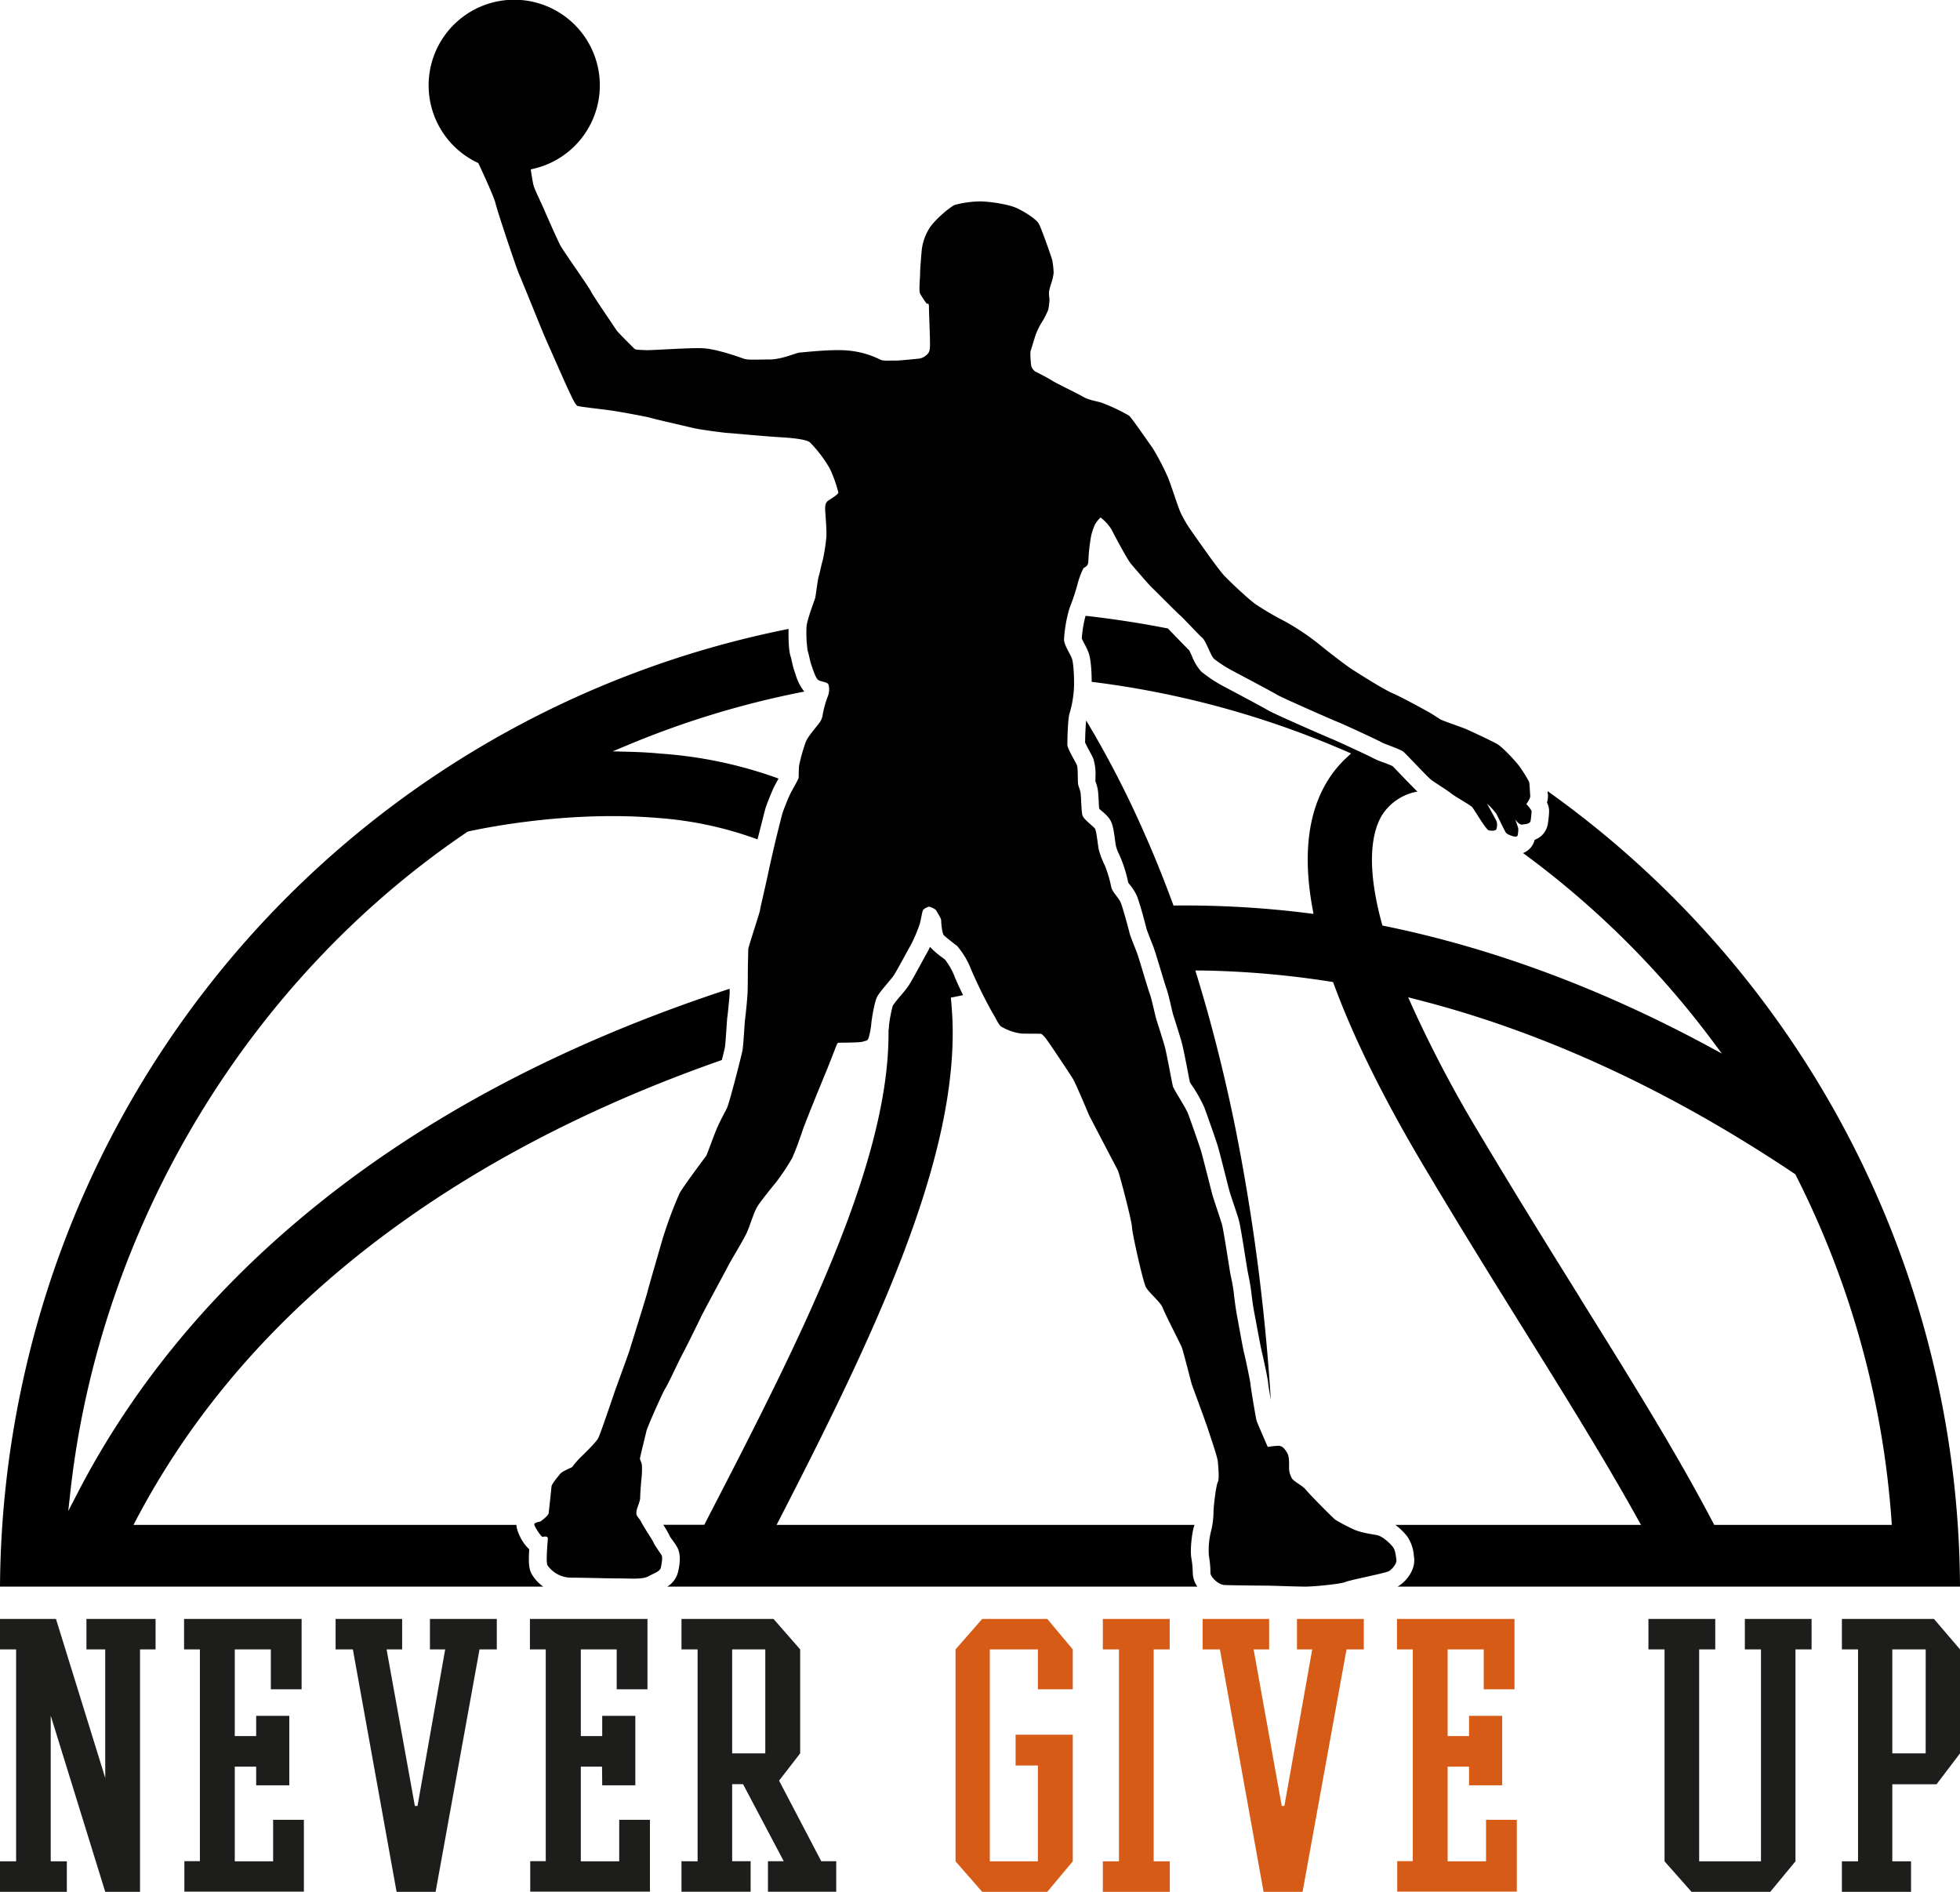<svg id="katman_1" data-name="katman 1" xmlns="http://www.w3.org/2000/svg" viewBox="0 0 566.93 547.15"><defs><style>.cls-1{fill:#010101;}.cls-2{fill:#1d1d1b;}.cls-3{fill:#d65b16;}</style></defs><path d="M404.26,468.78H566.93A284,284,0,0,0,447.66,238.72c0,.35,0,.65.06.83a6.19,6.19,0,0,1-.26,2.47,5.36,5.36,0,0,1,.62,2.52,28.31,28.31,0,0,1-.37,3.66,5.88,5.88,0,0,1-3.81,4.59,5.44,5.44,0,0,1-3.36,3.83,260.55,260.55,0,0,1,54.72,54.25l2.79,3.73-4.1-2.21c-30.9-16.66-62.35-28.33-93.48-34.68l-.62-.13-.16-.61c-4.81-17.7-2.64-26.76,0-31.22A15.27,15.27,0,0,1,410,238.84c-.88-.82-2.4-2.4-4.62-4.69-1.07-1.12-2.06-2.15-2.59-2.68-.64-.31-2.08-.86-2.81-1.13a19.72,19.72,0,0,1-3-1.28c-1.37-.74-10.62-5-12-5.55-.82-.32-16.6-7.17-18.3-8.24-.87-.54-7.71-4.18-10.29-5.56l-2.13-1.13a40.15,40.15,0,0,1-6.76-4.42,13.92,13.92,0,0,1-2.71-4.47c-.24-.51-.61-1.33-.84-1.74-.69-.65-1.74-1.74-3.26-3.32-1-1-2.47-2.58-2.85-2.92,0,0,0,0-.06-.05Q325.94,189.34,314,188a33.59,33.59,0,0,0-1.09,6.56c.17.43.54,1.14.78,1.59a19.66,19.66,0,0,1,1.16,2.46c.71,1.92.92,5.67.92,8.49a266.43,266.43,0,0,1,73.6,20.09l1.44.63-1.17,1.07a32.07,32.07,0,0,0-5.78,7.06c-5.62,9.25-7,21.66-4.18,36.89l.25,1.37-1.38-.17a286.1,286.1,0,0,0-38.4-2.25h-.72l-.25-.68c-2.5-6.79-5.17-13.45-8-19.82a288.21,288.21,0,0,0-17-33c-.18,1.48-.29,4.48-.32,6.34.32.74,1.06,2.1,1.39,2.72.51.91.88,1.66,1,2a14.8,14.8,0,0,1,.61,5.24c0,.51,0,1,0,1.35l.06.11a11.19,11.19,0,0,1,.71,3c.07.66.12,1.6.18,2.6,0,.6.07,1.47.13,2.13.32.31.73.67,1,.89a12.76,12.76,0,0,1,1.8,1.81c1.07,1.43,1.33,3,1.77,6.27.11.75.19,1.47.29,1.89a11.42,11.42,0,0,0,.86,2.24l.6,1.4a37.86,37.86,0,0,1,2.05,6.76v.07c.14.23.44.61.65.88a14.45,14.45,0,0,1,1.82,2.88c.83,1.86,2.56,8.45,2.88,9.77.23.69,1.3,3.43,1.66,4.34l.22.55c.33.82.92,2.72,2.08,6.55.65,2.18,1.4,4.65,1.67,5.41.49,1.38,1,3.46,1.45,5.46.24,1,.46,2,.6,2.44l.37,1.17c.58,1.79,1.46,4.6,2,6.45.43,1.5,1.06,4.62,1.81,8.54.24,1.26.45,2.35.58,3s.84,1.45,1.27,2.16a41.28,41.28,0,0,1,3,5.53c.62,1.65,3.26,9.07,3.89,11.19.41,1.37,1.44,5.41,2.55,9.81.34,1.35.62,2.41.72,2.82.16.62.91,2.89,1.47,4.55s1.13,3.4,1.32,4.1c.28,1,.74,3.4,2.25,13l.21,1.28c.08.51.2,1.09.33,1.73.25,1.25.56,2.8.77,4.46l.08.67c.25,2,.48,3.87.9,6,.18.89.43,2.27.7,3.75.41,2.17,1.08,5.76,1.25,6.44,0,.09,1.75,7.51,2,9.83,0,.5.38,2.51.72,4.61a2.57,2.57,0,0,1,.06.4,592.51,592.51,0,0,0-10.32-79.06c-3.11-15.28-6.85-30.06-11.11-43.89l-.41-1.35,1.41,0A266.61,266.61,0,0,1,385,293.83l.59.1.21.56c5.65,15.43,14.46,33.25,26.19,52.94,10.15,17.06,19.57,32.24,29.14,47.59,11.9,19.12,23.14,37.19,32.68,54.39l.85,1.52H403.62A18.66,18.66,0,0,1,407,454.2a11.3,11.3,0,0,1,1.95,5.6l.06.45C409.56,464,406.61,467.43,404.26,468.78Zm53.23-82.73,0,0-1.09-1.8C447.33,369.71,438,354.65,428,337.91a359.68,359.68,0,0,1-19.83-37.64l-.85-1.94,2,.53c36.65,9.24,73.56,26.24,109.75,50.51l.22.14.12.24a261.41,261.41,0,0,1,27.72,100.07l.08,1.11H495.84l-.28-.54C485,430.2,471.62,408.75,457.49,386.05ZM182,227.33l-4.79-.13,4.43-1.84a261.43,261.43,0,0,1,51-15.44,14.53,14.53,0,0,1-2.59-5.22l-.21-.55a22.39,22.39,0,0,1-.76-2.81c-.13-.56-.24-1.13-.36-1.48-.6-1.68-.67-5.22-.63-8.06A283.19,283.19,0,0,0,7,407.62a286.66,286.66,0,0,0-7,61.16H157.13a11.58,11.58,0,0,1-3.35-3.66c-.76-1.43-.95-3-.7-7.14-2.29-2.08-3.69-5.56-3.7-7.05H38.61l.79-1.5a228.93,228.93,0,0,1,23.39-35.84c33.39-42.08,83.33-75.19,146-97.11.46-1.78.79-3.19.89-3.66.13-.76.36-4.1.46-5.7.15-2.11.18-2.66.25-3.1.1-.65.59-5.36.66-6.83,0-.36,0-.82,0-1.32C161.71,312,119.8,334.46,86.11,363,58.9,386,37.43,412.6,22.29,442l-2.55,4.92.61-5.5c8.46-76.7,51.38-148.06,114.81-190.92l.36-.15c6.58-1.42,30-5.93,54.5-3.9a105.75,105.75,0,0,1,29.09,6.21c.12-.49.22-.88.29-1.13.14-.56.48-1.9.84-3.3.74-2.9,1.07-4.24,1.24-4.77.36-1.11,1.59-4.17,2.21-5.55.3-.65.86-1.67,1.41-2.67l.09-.17a124.8,124.8,0,0,0-34-7.2C188.25,227.58,185.16,227.41,182,227.33Zm11,241.45H346.33a7.21,7.21,0,0,1-1.32-3.9,27.43,27.43,0,0,0-.35-4c-.56-2.61.17-8.06.78-9.72l.05-.23H224.63l.77-1.5c26.44-51.39,50.17-100.84,50.17-140.8,0-3-.16-6.16-.45-9.28l-.09-.92.91-.18,2.64-.53c-1.11-2.28-2.13-4.47-2.59-5.72a20.66,20.66,0,0,0-2.61-4.53c-.17-.15-.41-.33-.69-.54a24.17,24.17,0,0,1-3.7-3.18,19.48,19.48,0,0,1-1,2c-.22.35-.79,1.43-1.49,2.69-1.73,3.17-3,5.5-3.7,6.54a33.53,33.53,0,0,1-2.28,2.88,33.75,33.75,0,0,0-2.28,2.89,40.51,40.51,0,0,0-1.1,5.71A10.26,10.26,0,0,1,257,308c.42,39-26.73,91.51-53,142.34l-.29.56H191.85a26.88,26.88,0,0,1,1.9,3.31c.22.39.62.95,1,1.45a17,17,0,0,1,1.23,1.92c.83,1.67.88,4.06.11,7.08A6.82,6.82,0,0,1,193,468.78Z" transform="translate(0 -9.9)"/><path class="cls-1" d="M441.5,242.43s1.2-1.53,1.12-2.36-.17-3.65-.34-4.06a37.57,37.57,0,0,0-3.27-5.1c-1-1.2-4.35-4.93-6.05-5.88s-7.71-3.77-9.11-4.35-6.43-2.28-7.17-2.7-1.91-1.28-3.32-2.07-8-4.43-10.56-5.51-10-5.8-11.85-7-7.67-5.72-8.74-6.63a71.43,71.43,0,0,0-10.49-7.13,87.58,87.58,0,0,1-8.2-4.76c-1.78-1.12-7.42-6.38-9.45-8.54S345,164,344.58,163.42a36.16,36.16,0,0,1-3-5.06c-1-2.15-3.11-9.16-4-10.94a73.29,73.29,0,0,0-4.22-8c-1.33-1.82-6.09-8.78-6.8-9.32a55,55,0,0,0-7.91-3.73c-1.78-.54-3.61-.7-5.47-1.78s-7.09-3.52-8.91-4.64-4.52-2.44-4.89-2.65a3.21,3.21,0,0,1-1.08-1.49,25,25,0,0,1-.25-4.19c.13-.41,1.25-4.1,1.5-4.85a23.19,23.19,0,0,1,1.45-3.1,25.31,25.31,0,0,0,2.19-4.15,17.46,17.46,0,0,0,.38-3.19,8.47,8.47,0,0,1-.13-2.15,19.59,19.59,0,0,1,.62-2.28,14.58,14.58,0,0,0,.71-3.11,23.72,23.72,0,0,0-.42-3.69c-.2-.82-3.19-9.4-3.93-10.6s-3.69-3.15-6.18-4.35-8.2-2-10.81-2a30.1,30.1,0,0,0-7.21,1c-1.12.38-6.09,4.4-7.62,7.13a15.08,15.08,0,0,0-2,6.05c-.09,1.08-.46,5.18-.46,6.59s-.41,5.13,0,5.92A32,32,0,0,0,268,97.66c.24.25.7-.37.7,1s.29,8.32.29,9.65.12,2.78-.41,3.61a4.13,4.13,0,0,1-3.19,1.74c-1.66.16-5.47.58-6.72.53s-3.23.17-4.06-.29a26,26,0,0,0-8.74-2.56c-4.72-.59-13.63.49-14.58.53s-5.1,2-8.75,2-6.25.21-7.45-.24-7.79-2.78-11.61-3-14.75.62-16.69.54-2.95-.12-3.19-.33-4.81-4.72-5.27-5.43-7-10.27-7.45-11.31-7.92-11.6-8.75-13.13-4.18-9.12-4.89-10.78-2.56-5.38-2.9-6.63-.82-4.68-.82-4.68h0a24.76,24.76,0,1,0-15.17-1.82h0s4.5,9.53,5,11.72,6,18.65,6.8,20.43,6.63,16.28,7.29,17.78,6,13.63,7,15.74,2,4.31,2.61,4.56,6.3.87,9.08,1.24,11.31,1.95,12.14,2.24,9.4,2.24,12,2.86,9.7,1.49,10.19,1.49,11.07,1,15.33,1.24,7.42.71,8.41,1.41a36.82,36.82,0,0,1,5.85,7.71,38.37,38.37,0,0,1,2.44,6.83c0,.58-1.9,1.7-2.9,2.37s-.91,1.9-.91,2.65.58,6.71.29,8.45a54.11,54.11,0,0,1-1,6.17c-.58,2-.79,3.57-1.12,4.52s-.87,5.72-1.08,6.46-2.45,6.47-2.49,8.37a36.86,36.86,0,0,0,.33,6.8c.34.95.75,3.27,1.08,4.14s1.16,3.61,1.87,4.23,2.69.62,3.06,1.36a5.32,5.32,0,0,1-.12,3.32,28.61,28.61,0,0,0-1.53,5.43,5,5,0,0,1-1.12,2.57c-.5.74-3.15,3.68-3.82,5.42a53.15,53.15,0,0,0-1.86,6.59c-.17,1.08-.12,3.07-.17,3.65s-2,3.73-2.61,5.09-1.74,4.19-2,5-1.66,6.5-2,7.87-1.83,7.87-2.24,9.9-2.2,9.61-2.32,10.48-2.83,8.93-3.39,11.16c0,0-.13,5.2-.13,6.58s0,4.8-.09,6.49-.6,6.71-.72,7.4-.44,7.29-.74,8.92-3.81,15.28-4.48,16.66-2.1,3.87-3.14,6.41-2.66,7.18-2.93,7.51-6.74,9-7.63,10.72a120.06,120.06,0,0,0-4.86,13c-1.16,4-4.09,14.08-4.42,15.46s-4.53,14.75-5.08,16.58-4,11.1-4.64,13-3.87,11.44-4.53,12.77-5,5.47-5.3,5.74a27.25,27.25,0,0,0-2.21,2.6c0,.16-2.88,1.16-3.59,2.1s-2.38,2.81-2.44,3.64-.71,6.91-.82,7.68-2.38,2.38-2.38,2.38-1.77.27-1.77.83,1.94,3.59,2.38,3.59,1.6-.39,1.54.61-.6,6.68-.11,7.62a8.39,8.39,0,0,0,6.8,3.59c3.76,0,10.5.22,14,.22s6.68.33,8.39-.61,3.32-1.38,3.59-2.48.56-3,.28-3.54-2.1-3-2.32-3.64-2.82-4.48-3.59-6-1.44-1.55-1.44-2.71,1.11-3.2,1.11-4.36.22-3.76.33-5.14a23.31,23.31,0,0,0,.17-4.25c-.17-1.11-.56-1.55-.56-1.94s1.66-7,1.88-8,4.59-10.94,5.47-12.32,3.87-7.9,4.86-9.72,5-9.94,5.42-10.88,7.56-14.15,8.06-15.14,4.48-7.57,5.3-9.45,1.94-5.63,2.88-7.23,4.42-5.86,5.52-7.19a67.85,67.85,0,0,0,4.53-6.79c.61-1.16,2-4.86,3-7.85s6.85-17.18,7-17.51,2.21-5.58,2.48-6.3.67-1.82.94-1.87,6.3,0,7.18-.34,1.38-.05,1.72-1.43a23.54,23.54,0,0,0,.66-3.59c0-.61.83-6.19,1.66-7.85s3.86-4.8,4.86-6.3,4.47-8.06,5.08-9.06a47.83,47.83,0,0,0,2.32-5.46c.39-1.11.72-3.49,1-4.2s1.83-1.16,1.83-1.16,1.82.6,2.1,1.21,1.38,2.1,1.38,2.87.27,3.6.72,4.15,3.26,2.65,3.92,3.2a23.39,23.39,0,0,1,3.92,6.52A132.32,132.32,0,0,0,287,302.69c1,1.54,1.66,3.31,2.54,4.08a15.3,15.3,0,0,0,5.86,2.05c1.38.05,4.86.05,5.41.05s1,.5,1.71,1.38,6.91,10.17,7.79,11.61S314.82,332,315,332.41s7.9,15.13,8.34,16,4,14.42,4.09,16.41,3.15,15.63,4,17.29,4.33,4.42,4.91,6.08,5.1,10.36,5.51,11.43,2.74,10.24,2.86,10.61,4.23,11.48,4.72,13.05,2.7,7.92,2.82,9.28.5,5.14,0,6S351,445.62,351,447.4a23,23,0,0,1-.75,5.51,22.56,22.56,0,0,0-.58,6.92,31.23,31.23,0,0,1,.46,5.05c0,1,2.19,3.36,4.06,3.44s9.53.17,11.64.17,9.2.29,11.73.29,10.23-.75,11.56-1.33,11.56-2.57,12.55-3.11,2.4-2.23,2.24-3.31-.29-2.78-1-3.69-2.82-3.06-4.6-3.44-4.84-.66-7.33-1.94a49.53,49.53,0,0,1-4.68-2.49c-.79-.58-7.29-7.13-8.54-8.66s-3.85-2.44-4.27-3.73a5.79,5.79,0,0,1-.62-2.94c0-1.86,0-3.15-.62-4.14s-1.24-1.95-2.48-1.95a21.65,21.65,0,0,0-3.07.33s-3-6.84-3.23-7.58-1.78-10.11-1.78-10.65-1.5-7.67-1.83-8.91-1.53-8-2-10.52-.74-4.68-1-7-.83-4.48-1.08-6-1.91-12.22-2.32-13.68-2.44-7.33-2.82-8.74-2.65-10.52-3.23-12.47-3.15-9.2-3.77-10.85-4.1-7-4.35-7.79-1.78-9.49-2.44-11.81-1.91-6.18-2.33-7.5-1.32-5.84-2-7.71-3.15-10.44-3.69-11.81-1.95-4.89-2.07-5.47-2-7.58-2.61-9-2.37-2.9-2.72-4.43a35.65,35.65,0,0,0-1.84-6.22,24.37,24.37,0,0,1-1.74-4.51c-.33-1.45-.66-5.55-1.16-6.22s-3.32-2.69-3.61-3.85-.33-4.56-.49-6.13-.71-1.95-.79-3.28,0-4.18-.29-5-2.78-4.8-2.78-6,.13-7.74.67-9.11a31.61,31.61,0,0,0,1.2-6.59c.2-2.24,0-7.66-.54-9.16s-2.4-4.1-2.28-5.67a39.31,39.31,0,0,1,1.6-9,63.7,63.7,0,0,0,2.21-6.54,24.24,24.24,0,0,1,1.77-4.89c.3-.36,1.41-.55,1.44-2a52.45,52.45,0,0,1,.82-7.43,16.71,16.71,0,0,1,1.17-3.4,10,10,0,0,1,1.54-1.9,12.78,12.78,0,0,1,3.24,3.59c.71,1.43,4.47,8.56,5.66,9.94s5.27,6.16,6,6.8,7.21,7.23,8,7.87,5.47,5.69,6.55,6.63,2.38,5.09,3.37,6.05a36.17,36.17,0,0,0,5.63,3.6c1.7.91,11.73,6.22,12.77,6.88s15.7,7.13,17.4,7.79,12.05,5.47,12.76,5.92,5.43,1.95,6.34,2.78,6.67,7,7.79,7.91,4.72,3.07,5.92,4.06,5.43,3.24,6.09,4,3.94,6.47,4.77,6.67,2.11.17,2.24-.45a3.8,3.8,0,0,0,0-2.24c-.3-.58-2.32-4.31-2.77-5.05a19.48,19.48,0,0,1,2.72,2.94c.58,1.07,2.49,5.18,2.86,5.59s3.19,1.66,3.32.62a8,8,0,0,0,.16-2,26.19,26.19,0,0,0-.92-2.63c.28.44,1.3,1.7,2.08,1.55s2.24-.12,2.41-1.07a24.72,24.72,0,0,0,.29-2.78C443,244.13,441.5,242.43,441.5,242.43Z" transform="translate(0 -9.9)"/><path class="cls-2" d="M16.19,478.12l14.25,46V486.94H25v-8.82H45v8.82h-4.5v70.11H30.44L14.67,506.1v42.13h4.66v8.82H0v-8.82H4.66V486.94H0v-8.82Z" transform="translate(0 -9.9)"/><path class="cls-2" d="M74.1,520.85H67.91v27.38H79v-12h8.9v20.77H53.33v-8.82h4.49V486.94H53.24v-8.82h34v20.35h-8.9V486.94H67.91V512H74.1v-5.85h9.58v20.09H74.1Z" transform="translate(0 -9.9)"/><path class="cls-2" d="M116.32,486.94h-4.5L120,532.21h.77l8-45.27h-4.41v-8.82H143.7v8.82h-5L126,557.05H114.71l-12.64-70.11h-5v-8.82h19.25Z" transform="translate(0 -9.9)"/><path class="cls-2" d="M174.14,520.85H168v27.38h11.11v-12H188v20.77H153.37v-8.82h4.49V486.94h-4.58v-8.82h34v20.35h-8.9V486.94H168V512h6.19v-5.85h9.58v20.09h-9.58Z" transform="translate(0 -9.9)"/><path class="cls-2" d="M201.78,548.23V486.94h-4.66v-8.82h26.62l7.71,8.82V517l-6.1,7.89,12.2,23.31h4.33v8.82H222.13v-8.82h4.57l-11.78-22.29h-3.14v22.29h5.34v8.82h-20v-8.82Zm10-61.29V517h9.58V486.94Z" transform="translate(0 -9.9)"/><path class="cls-3" d="M310.3,511.61v36.62l-7.38,8.82H284.1l-7.71-8.82V486.94l7.71-8.82h18.82l7.38,8.82v11.53H300.21V486.94H286.3v61.29h13.91V520.51h-6.45v-8.9Z" transform="translate(0 -9.9)"/><path class="cls-3" d="M319,548.23h4.66V486.94H319v-8.82h19.33v8.82H333.7v61.29h4.66v8.82H319Z" transform="translate(0 -9.9)"/><path class="cls-3" d="M367.1,486.94h-4.49l8.14,45.27h.76l8.05-45.27h-4.41v-8.82h19.33v8.82h-5l-12.71,70.11H365.49l-12.63-70.11h-5v-8.82H367.1Z" transform="translate(0 -9.9)"/><path class="cls-3" d="M424.92,520.85h-6.19v27.38h11.11v-12h8.9v20.77H404.15v-8.82h4.5V486.94h-4.58v-8.82h34v20.35h-8.9V486.94H418.73V512h6.19v-5.85h9.58v20.09h-9.58Z" transform="translate(0 -9.9)"/><path class="cls-2" d="M496.14,486.94h-4.66v61.29h17.88V486.94H504.7v-8.82H524v8.82h-4.66v61.29l-7.29,8.82H489.27l-7.8-8.82V486.94h-4.66v-8.82h19.33Z" transform="translate(0 -9.9)"/><path class="cls-2" d="M560.15,525.94h-12.8v22.29h5.42v8.82h-20v-8.82h4.67V486.94h-4.67v-8.82h26.62l7.55,8.82V517Zm-3.14-39h-9.66V517H557Z" transform="translate(0 -9.9)"/></svg>